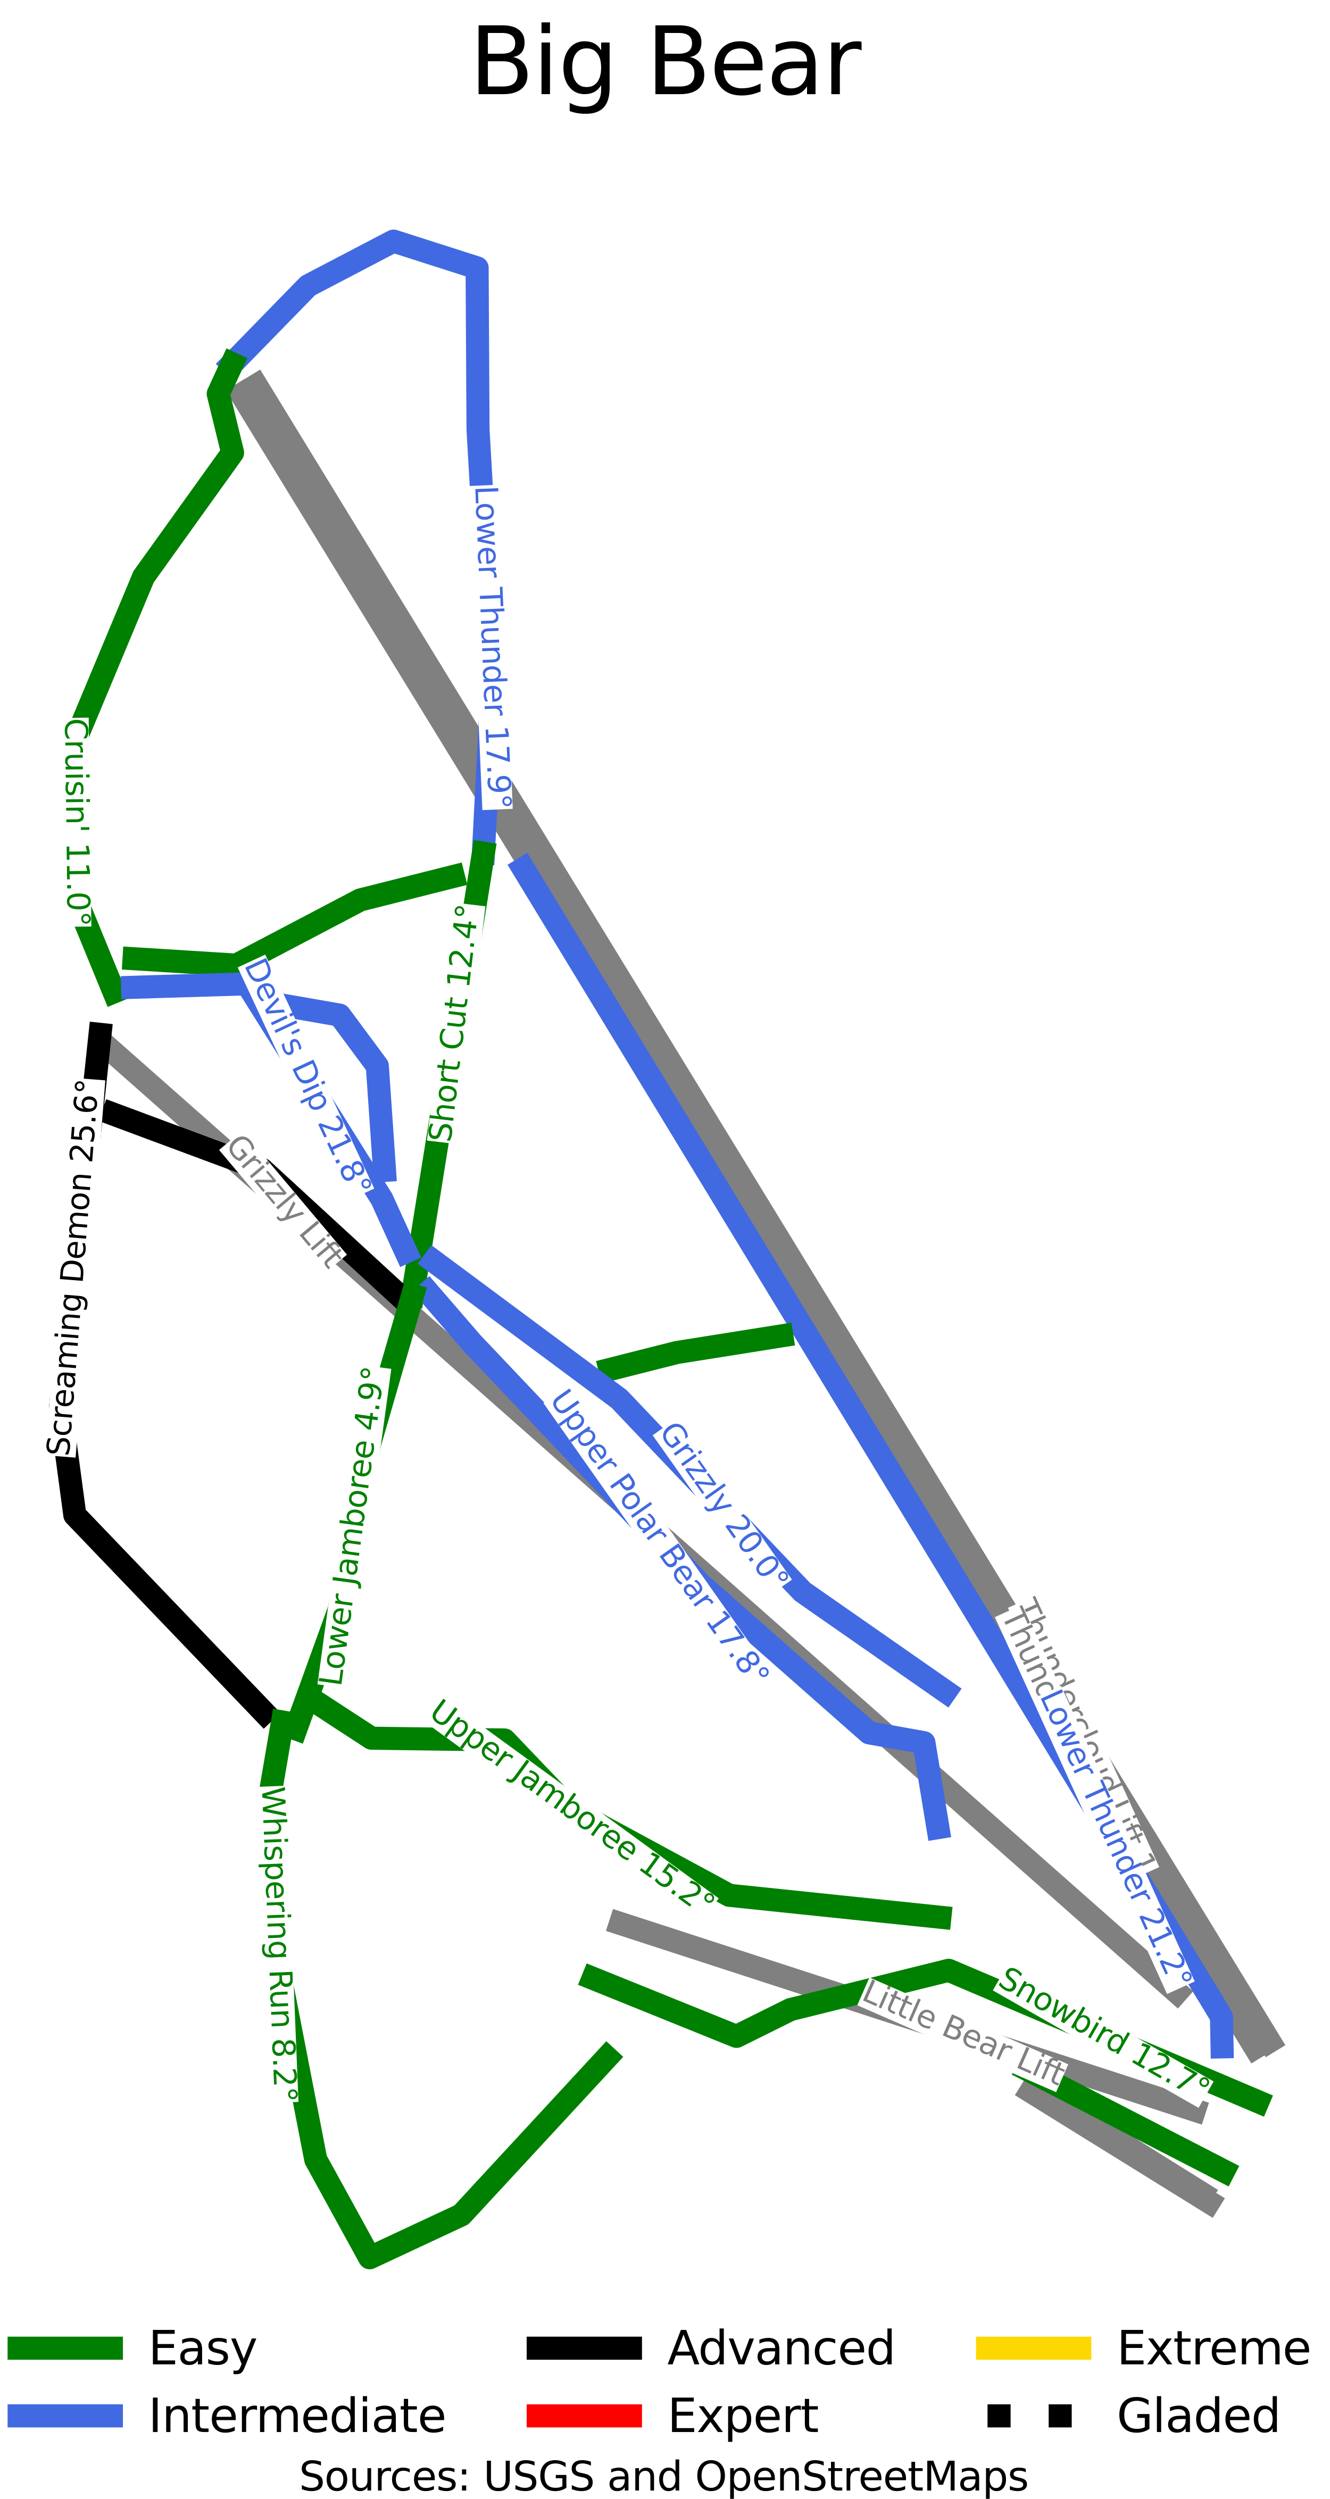 <?xml version="1.0" encoding="utf-8" standalone="no"?>
<!DOCTYPE svg PUBLIC "-//W3C//DTD SVG 1.1//EN"
  "http://www.w3.org/Graphics/SVG/1.1/DTD/svg11.dtd">
<svg height="162.554pt" version="1.1" viewBox="0 0 86.488 162.554" width="86.488pt" xmlns="http://www.w3.org/2000/svg" xmlns:xlink="http://www.w3.org/1999/xlink">
 <defs>
  <style type="text/css">*{stroke-linecap:butt;stroke-linejoin:round;}</style>
 </defs>
 <g id="figure_1">
  <g id="patch_1">
   <path d="M 0 162.554 
L 86.488 162.554 
L 86.488 0 
L 0 0 
z
" style="fill:#ffffff;"/>
  </g>
  <g id="axes_1">
   <g id="line2d_1">
    <path clip-path="url(#p89fc55e773)" d="M 31.434 55.499 
" style="fill:none;stroke:#008000;stroke-linecap:square;stroke-width:1.5;"/>
   </g>
   <g id="line2d_2">
    <path clip-path="url(#p89fc55e773)" d="M 31.434 55.499 
" style="fill:none;stroke:#4169e1;stroke-linecap:square;stroke-width:1.5;"/>
   </g>
   <g id="line2d_3">
    <path clip-path="url(#p89fc55e773)" d="M 31.434 55.499 
" style="fill:none;stroke:#000000;stroke-linecap:square;stroke-width:1.5;"/>
   </g>
   <g id="line2d_4">
    <path clip-path="url(#p89fc55e773)" d="M 31.434 55.499 
" style="fill:none;stroke:#ff0000;stroke-linecap:square;stroke-width:1.5;"/>
   </g>
   <g id="line2d_5">
    <path clip-path="url(#p89fc55e773)" d="M 31.434 55.499 
" style="fill:none;stroke:#ffd700;stroke-linecap:square;stroke-width:1.5;"/>
   </g>
   <g id="line2d_6">
    <path clip-path="url(#p89fc55e773)" d="M 31.434 55.499 
" style="fill:none;stroke:#000000;stroke-dasharray:1.5,2.475;stroke-dashoffset:0;stroke-width:1.5;"/>
   </g>
   <g id="line2d_7">
    <path clip-path="url(#p89fc55e773)" d="M 67.298 135.901 
L 72.735 139.298 
L 78.172 142.695 
" style="fill:none;stroke:#808080;stroke-linecap:square;stroke-width:1.5;"/>
   </g>
   <g id="line2d_8">
    <path clip-path="url(#p89fc55e773)" d="M 82.556 132.794 
L 79.498 127.795 
L 76.684 123.193 
L 73.574 118.109 
L 70.464 113.024 
L 68.181 109.292 
L 65.898 105.559 
L 64.176 102.743 
L 62.454 99.927 
L 60.732 97.111 
L 59.01 94.295 
L 55.928 89.257 
L 52.847 84.219 
L 50.318 80.084 
L 47.79 75.95 
L 45.644 72.443 
L 43.568 69.049 
L 41.493 65.656 
L 39.167 61.852 
L 36.364 57.27 
L 33.562 52.689 
L 31.07 48.613 
L 28.577 44.537 
L 26.588 41.286 
L 24.6 38.034 
L 22.403 34.442 
L 20.205 30.849 
L 18.438 27.959 
L 16.671 25.07 
" style="fill:none;stroke:#808080;stroke-linecap:square;stroke-width:1.5;"/>
   </g>
   <g id="line2d_9">
    <path clip-path="url(#p89fc55e773)" d="M 7.231 68.334 
L 11.94 72.497 
L 15.172 75.355 
L 18.405 78.212 
L 21.371 80.834 
L 24.336 83.456 
L 28.26 86.925 
L 32.184 90.394 
L 34.961 92.849 
L 37.739 95.304 
L 42.598 99.599 
L 47.456 103.894 
L 49.736 105.91 
L 53.922 109.611 
L 58.109 113.311 
L 62.044 116.79 
L 65.978 120.269 
L 69.803 123.65 
L 73.628 127.03 
L 76.533 129.599 
" style="fill:none;stroke:#808080;stroke-linecap:square;stroke-width:1.5;"/>
   </g>
   <g id="line2d_10">
    <path clip-path="url(#p89fc55e773)" d="M 67.028 136.052 
L 69.926 137.85 
L 72.824 139.647 
L 75.722 141.445 
L 78.62 143.243 
" style="fill:none;stroke:#808080;stroke-linecap:square;stroke-width:1.5;"/>
   </g>
   <g id="line2d_11">
    <path clip-path="url(#p89fc55e773)" d="M 77.674 137.265 
L 72.154 135.47 
L 66.633 133.675 
L 62.608 132.366 
L 58.582 131.057 
L 52.589 129.109 
L 46.596 127.16 
L 43.471 126.144 
L 40.346 125.128 
" style="fill:none;stroke:#808080;stroke-linecap:square;stroke-width:1.5;"/>
   </g>
   <g id="line2d_12">
    <path clip-path="url(#p89fc55e773)" d="M 81.62 133.2 
L 78.613 128.293 
L 75.834 123.758 
L 72.729 118.691 
L 69.623 113.624 
L 67.331 109.885 
L 65.039 106.146 
L 63.308 103.32 
L 61.576 100.495 
L 59.845 97.669 
L 58.113 94.843 
L 55.032 89.815 
L 51.95 84.787 
L 49.409 80.641 
L 46.867 76.494 
L 44.771 73.073 
L 42.668 69.642 
L 40.565 66.211 
L 38.244 62.424 
L 35.479 57.914 
L 32.715 53.403 
L 30.169 49.248 
L 27.622 45.093 
L 25.641 41.86 
L 23.66 38.627 
L 21.461 35.039 
L 19.262 31.452 
L 17.485 28.551 
L 15.707 25.65 
" style="fill:none;stroke:#808080;stroke-linecap:square;stroke-width:1.5;"/>
   </g>
   <g id="line2d_13">
    <path clip-path="url(#p89fc55e773)" d="M 31.434 55.499 
L 31.507 54.079 
L 31.581 52.659 
L 31.654 51.239 
L 31.727 49.82 
L 31.8 48.4 
L 31.873 46.98 
L 31.946 45.56 
L 32.019 44.14 
L 31.961 43.127 
L 31.903 42.115 
L 31.844 41.102 
L 31.786 40.089 
L 31.727 39.077 
L 31.669 38.064 
L 31.611 37.051 
L 31.552 36.039 
L 31.494 35.026 
L 31.435 34.014 
L 31.377 33.001 
L 31.318 31.988 
L 31.26 30.976 
L 31.202 29.963 
L 31.143 28.95 
L 31.085 27.938 
L 31.078 26.624 
L 31.07 25.31 
L 31.063 23.996 
L 31.056 22.682 
L 31.048 21.369 
L 31.041 20.055 
L 31.034 18.741 
L 31.027 17.427 
L 29.667 16.991 
L 28.308 16.556 
L 26.949 16.12 
L 25.59 15.684 
L 24.201 16.41 
L 22.813 17.137 
L 21.425 17.863 
L 20.037 18.589 
L 18.801 19.856 
L 17.565 21.124 
L 16.329 22.392 
L 15.093 23.659 
" style="fill:none;stroke:#4169e1;stroke-linecap:square;stroke-width:1.5;"/>
   </g>
   <g id="line2d_14">
    <path clip-path="url(#p89fc55e773)" d="M 79.469 133.151 
L 79.45 132.171 
L 79.431 131.191 
L 78.73 130.029 
L 78.031 128.88 
L 77.333 127.731 
L 76.635 126.583 
L 75.936 125.434 
L 75.238 124.285 
L 74.539 123.136 
L 73.841 121.987 
L 73.143 120.839 
L 72.444 119.69 
L 71.746 118.541 
L 71.048 117.392 
L 70.349 116.243 
L 69.651 115.095 
L 68.953 113.946 
L 68.254 112.797 
L 67.556 111.648 
L 66.858 110.499 
L 66.159 109.351 
L 65.461 108.202 
L 64.763 107.053 
L 64.064 105.904 
L 63.366 104.755 
L 62.668 103.607 
L 61.969 102.458 
L 61.271 101.309 
L 60.573 100.16 
L 59.874 99.011 
L 59.176 97.863 
L 58.478 96.714 
L 57.779 95.565 
L 57.081 94.416 
L 56.383 93.267 
L 55.684 92.119 
L 54.986 90.97 
L 54.287 89.821 
L 53.589 88.672 
L 52.891 87.523 
L 52.192 86.375 
L 51.494 85.226 
L 50.796 84.077 
L 50.097 82.928 
L 49.399 81.78 
L 48.701 80.631 
L 48.002 79.482 
L 47.304 78.333 
L 46.606 77.184 
L 45.907 76.036 
L 45.209 74.887 
L 44.511 73.738 
L 43.812 72.589 
L 43.114 71.44 
L 42.416 70.292 
L 41.717 69.143 
L 41.019 67.994 
L 40.321 66.845 
L 39.622 65.696 
L 38.924 64.548 
L 38.226 63.399 
L 37.527 62.25 
L 36.829 61.101 
L 36.13 59.952 
L 35.432 58.804 
L 34.734 57.655 
L 34.035 56.506 
" style="fill:none;stroke:#4169e1;stroke-linecap:square;stroke-width:1.5;"/>
   </g>
   <g id="line2d_15">
    <path clip-path="url(#p89fc55e773)" d="M 31.434 55.499 
L 31.274 56.506 
L 31.113 57.513 
L 30.952 58.52 
L 30.792 59.527 
L 30.631 60.533 
L 30.47 61.54 
L 30.31 62.547 
L 30.149 63.554 
L 29.988 64.561 
L 29.828 65.568 
L 29.667 66.574 
L 29.506 67.581 
L 29.346 68.588 
L 29.185 69.595 
L 29.024 70.602 
L 28.864 71.609 
L 28.609 73.191 
L 28.355 74.774 
L 28.101 76.356 
L 27.847 77.939 
L 27.593 79.521 
L 27.338 81.104 
L 27.084 82.686 
L 26.83 84.269 
" style="fill:none;stroke:#008000;stroke-linecap:square;stroke-width:1.5;"/>
   </g>
   <g id="line2d_16">
    <path clip-path="url(#p89fc55e773)" d="M 7.409 64.523 
L 6.795 63.028 
L 6.181 61.533 
L 5.567 60.037 
L 4.953 58.542 
L 4.931 57.279 
L 4.909 56.016 
L 4.888 54.753 
L 4.866 53.49 
L 4.844 52.227 
L 4.822 50.964 
L 4.8 49.701 
L 4.778 48.438 
L 5.348 47.073 
L 5.918 45.708 
L 6.488 44.344 
L 7.058 42.979 
L 7.628 41.614 
L 8.198 40.25 
L 8.768 38.885 
L 9.338 37.52 
L 10.061 36.511 
L 10.784 35.502 
L 11.508 34.493 
L 12.231 33.484 
L 12.955 32.475 
L 13.678 31.466 
L 14.402 30.457 
L 15.125 29.448 
L 14.892 28.49 
L 14.658 27.532 
L 14.424 26.574 
L 14.191 25.616 
L 14.642 24.637 
L 15.093 23.659 
" style="fill:none;stroke:#008000;stroke-linecap:square;stroke-width:1.5;"/>
   </g>
   <g id="line2d_17">
    <path clip-path="url(#p89fc55e773)" d="M 29.481 57.016 
L 27.967 57.397 
L 26.454 57.779 
L 24.94 58.161 
L 23.427 58.542 
L 22.418 59.072 
L 21.41 59.602 
L 20.402 60.132 
L 19.393 60.662 
L 18.385 61.192 
L 17.376 61.722 
L 16.368 62.252 
L 15.36 62.781 
L 13.699 62.678 
L 12.038 62.574 
L 10.378 62.47 
L 8.717 62.367 
" style="fill:none;stroke:#008000;stroke-linecap:square;stroke-width:1.5;"/>
   </g>
   <g id="line2d_18">
    <path clip-path="url(#p89fc55e773)" d="M 26.395 81.43 
L 25.612 79.714 
L 24.83 77.997 
L 24.282 77.122 
L 23.734 76.247 
L 23.186 75.372 
L 22.638 74.498 
L 22.09 73.623 
L 21.542 72.748 
L 20.994 71.873 
L 20.446 70.998 
L 19.897 70.124 
L 19.349 69.249 
L 18.801 68.374 
L 18.253 67.499 
L 17.705 66.625 
L 17.157 65.75 
L 16.609 64.875 
L 16.061 64 
L 14.201 64.057 
L 12.341 64.114 
L 10.48 64.17 
L 8.62 64.227 
" style="fill:none;stroke:#4169e1;stroke-linecap:square;stroke-width:1.5;"/>
   </g>
   <g id="line2d_19">
    <path clip-path="url(#p89fc55e773)" d="M 25.005 76.138 
L 24.888 74.439 
L 24.771 72.741 
L 24.654 71.042 
L 24.537 69.344 
L 23.923 68.516 
L 23.31 67.689 
L 22.696 66.861 
L 22.082 66.033 
L 20.416 65.743 
L 18.75 65.453 
" style="fill:none;stroke:#4169e1;stroke-linecap:square;stroke-width:1.5;"/>
   </g>
   <g id="line2d_20">
    <path clip-path="url(#p89fc55e773)" d="M 39.669 89.081 
L 40.753 88.807 
L 41.836 88.532 
L 42.92 88.258 
L 44.004 87.984 
L 45.713 87.712 
L 47.422 87.441 
L 49.13 87.169 
L 50.839 86.897 
" style="fill:none;stroke:#008000;stroke-linecap:square;stroke-width:1.5;"/>
   </g>
   <g id="line2d_21">
    <path clip-path="url(#p89fc55e773)" d="M 61.49 110.033 
L 60.328 109.223 
L 59.165 108.412 
L 58.002 107.601 
L 56.84 106.791 
L 55.677 105.98 
L 54.514 105.169 
L 53.351 104.359 
L 52.189 103.548 
L 51.443 102.764 
L 50.698 101.98 
L 49.953 101.196 
L 49.207 100.412 
L 48.462 99.628 
L 47.717 98.844 
L 46.971 98.06 
L 46.226 97.276 
L 45.48 96.492 
L 44.735 95.708 
L 43.99 94.924 
L 43.244 94.14 
L 42.499 93.356 
L 41.753 92.572 
L 41.008 91.788 
L 40.263 91.004 
L 38.756 89.885 
L 37.25 88.766 
L 35.743 87.646 
L 34.236 86.527 
L 32.73 85.408 
L 31.223 84.288 
L 29.717 83.169 
L 28.21 82.05 
" style="fill:none;stroke:#4169e1;stroke-linecap:square;stroke-width:1.5;"/>
   </g>
   <g id="line2d_22">
    <path clip-path="url(#p89fc55e773)" d="M 60.991 118.89 
L 60.764 117.508 
L 60.536 116.126 
L 60.309 114.744 
L 60.081 113.362 
L 58.298 113.043 
L 56.515 112.724 
L 55.148 111.519 
L 53.782 110.313 
L 52.416 109.108 
L 51.049 107.903 
L 49.683 106.698 
L 48.316 105.493 
L 46.95 104.288 
L 45.583 103.083 
L 44.651 102.1 
L 43.72 101.116 
L 42.788 100.133 
L 41.856 99.149 
L 40.925 98.165 
L 39.993 97.182 
L 39.061 96.198 
L 38.129 95.214 
L 37.198 94.231 
L 36.266 93.247 
L 35.334 92.264 
L 34.403 91.28 
L 33.471 90.296 
L 32.539 89.313 
L 31.608 88.329 
L 30.676 87.345 
L 29.969 86.526 
L 29.262 85.708 
L 28.555 84.889 
L 27.848 84.07 
" style="fill:none;stroke:#4169e1;stroke-linecap:square;stroke-width:1.5;"/>
   </g>
   <g id="line2d_23">
    <path clip-path="url(#p89fc55e773)" d="M 25.882 84.198 
L 24.779 83.184 
L 23.675 82.169 
L 22.572 81.154 
L 21.468 80.139 
L 20.365 79.124 
L 19.261 78.109 
L 18.157 77.094 
L 17.054 76.079 
L 15.841 75.628 
L 14.628 75.177 
L 13.416 74.726 
L 12.203 74.275 
L 10.99 73.824 
L 9.777 73.373 
L 8.565 72.921 
L 7.352 72.47 
" style="fill:none;stroke:#000000;stroke-linecap:square;stroke-width:1.5;"/>
   </g>
   <g id="line2d_24">
    <path clip-path="url(#p89fc55e773)" d="M 17.173 111.4 
L 16.404 110.597 
L 15.635 109.794 
L 14.866 108.991 
L 14.096 108.188 
L 13.327 107.385 
L 12.558 106.583 
L 11.789 105.78 
L 11.02 104.977 
L 10.25 104.174 
L 9.481 103.371 
L 8.712 102.568 
L 7.943 101.765 
L 7.173 100.963 
L 6.404 100.16 
L 5.635 99.357 
L 4.866 98.554 
L 4.632 96.812 
L 4.399 95.069 
L 4.165 93.327 
L 3.931 91.585 
L 4.092 90.066 
L 4.253 88.547 
L 4.414 87.029 
L 4.575 85.51 
L 4.736 83.991 
L 4.896 82.473 
L 5.057 80.954 
L 5.218 79.435 
L 5.379 77.917 
L 5.54 76.398 
L 5.701 74.879 
L 5.861 73.361 
L 6.022 71.842 
L 6.183 70.323 
L 6.344 68.805 
L 6.505 67.286 
" style="fill:none;stroke:#000000;stroke-linecap:square;stroke-width:1.5;"/>
   </g>
   <g id="line2d_25">
    <path clip-path="url(#p89fc55e773)" d="M 19.243 112.468 
L 19.594 111.498 
L 19.946 110.528 
L 20.297 109.559 
L 20.648 108.589 
L 20.999 107.619 
L 21.35 106.649 
L 21.701 105.679 
L 22.053 104.709 
L 22.301 103.359 
L 22.549 102.009 
L 22.798 100.659 
L 23.046 99.309 
L 23.294 97.958 
L 23.543 96.608 
L 23.791 95.258 
L 24.04 93.908 
L 24.388 92.703 
L 24.737 91.498 
L 25.086 90.293 
L 25.435 89.088 
L 25.784 87.883 
L 26.132 86.679 
L 26.481 85.474 
L 26.83 84.269 
" style="fill:none;stroke:#008000;stroke-linecap:square;stroke-width:1.5;"/>
   </g>
   <g id="line2d_26">
    <path clip-path="url(#p89fc55e773)" d="M 61.119 124.716 
L 59.407 124.538 
L 57.695 124.36 
L 55.984 124.182 
L 54.272 124.004 
L 52.56 123.826 
L 50.848 123.648 
L 49.136 123.47 
L 47.424 123.292 
L 46.138 122.595 
L 44.852 121.899 
L 43.566 121.202 
L 42.279 120.505 
L 40.993 119.808 
L 39.707 119.111 
L 38.421 118.414 
L 37.135 117.717 
L 36.053 116.585 
L 34.972 115.453 
L 33.891 114.32 
L 32.81 113.188 
L 31.728 113.173 
L 30.647 113.159 
L 29.565 113.144 
L 28.484 113.13 
L 27.402 113.116 
L 26.321 113.101 
L 25.239 113.087 
L 24.157 113.072 
L 23.221 112.462 
L 22.285 111.852 
L 21.35 111.241 
L 20.414 110.631 
" style="fill:none;stroke:#008000;stroke-linecap:square;stroke-width:1.5;"/>
   </g>
   <g id="line2d_27">
    <path clip-path="url(#p89fc55e773)" d="M 39.468 133.842 
L 38.285 135.122 
L 37.102 136.402 
L 35.919 137.682 
L 34.736 138.962 
L 33.553 140.242 
L 32.369 141.522 
L 31.186 142.803 
L 30.003 144.083 
L 28.512 144.78 
L 27.021 145.476 
L 25.53 146.173 
L 24.04 146.87 
L 23.163 145.273 
L 22.286 143.676 
L 21.41 142.079 
L 20.533 140.482 
L 20.226 138.9 
L 19.919 137.317 
L 19.612 135.734 
L 19.305 134.152 
L 18.998 132.569 
L 18.691 130.987 
L 18.384 129.404 
L 18.077 127.822 
L 18.004 126.486 
L 17.931 125.151 
L 17.858 123.815 
L 17.785 122.479 
L 17.712 121.144 
L 17.639 119.808 
L 17.566 118.473 
L 17.494 117.137 
L 17.712 115.857 
L 17.931 114.577 
L 18.15 113.297 
L 18.368 112.017 
" style="fill:none;stroke:#008000;stroke-linecap:square;stroke-width:1.5;"/>
   </g>
   <g id="line2d_28">
    <path clip-path="url(#p89fc55e773)" d="M 81.797 136.712 
L 80.54 136.178 
L 79.283 135.644 
L 78.026 135.11 
L 76.77 134.576 
L 75.513 134.042 
L 74.256 133.509 
L 72.999 132.975 
L 71.742 132.441 
L 70.486 131.907 
L 69.229 131.373 
L 67.972 130.839 
L 66.715 130.306 
L 65.459 129.772 
L 64.202 129.238 
L 62.945 128.704 
L 61.688 128.17 
L 60.402 128.49 
L 59.116 128.809 
L 57.83 129.129 
L 56.544 129.448 
L 55.258 129.768 
L 53.972 130.087 
L 52.686 130.407 
L 51.4 130.726 
L 49.646 131.597 
L 47.892 132.468 
L 46.726 131.997 
L 45.56 131.525 
L 44.394 131.054 
L 43.228 130.583 
L 42.062 130.111 
L 40.896 129.64 
L 39.73 129.169 
L 38.564 128.698 
" style="fill:none;stroke:#008000;stroke-linecap:square;stroke-width:1.5;"/>
   </g>
   <g id="line2d_29">
    <path clip-path="url(#p89fc55e773)" d="M 79.575 141.221 
L 77.979 140.398 
L 76.382 139.574 
L 74.785 138.75 
L 73.189 137.926 
L 71.592 137.102 
L 69.995 136.279 
L 68.399 135.455 
L 66.802 134.631 
" style="fill:none;stroke:#008000;stroke-linecap:square;stroke-width:1.5;"/>
   </g>
   <g id="text_1">
    <g id="patch_2">
     <path d="M 65.544 104.593 
L 73.587 122.274 
L 75.385 121.456 
L 67.342 103.775 
z
" style="fill:#ffffff;"/>
    </g>
    <!-- Thundercloud Lift 1 -->
    <g style="fill:#808080;" transform="translate(65.949 104.431)rotate(-294.461)scale(0.02 -0.02)">
     <defs>
      <path d="M -19 4666 
L 3928 4666 
L 3928 4134 
L 2272 4134 
L 2272 0 
L 1638 0 
L 1638 4134 
L -19 4134 
L -19 4666 
z
" id="DejaVuSans-54" transform="scale(0.016)"/>
      <path d="M 3513 2113 
L 3513 0 
L 2938 0 
L 2938 2094 
Q 2938 2591 2744 2837 
Q 2550 3084 2163 3084 
Q 1697 3084 1428 2787 
Q 1159 2491 1159 1978 
L 1159 0 
L 581 0 
L 581 4863 
L 1159 4863 
L 1159 2956 
Q 1366 3272 1645 3428 
Q 1925 3584 2291 3584 
Q 2894 3584 3203 3211 
Q 3513 2838 3513 2113 
z
" id="DejaVuSans-68" transform="scale(0.016)"/>
      <path d="M 544 1381 
L 544 3500 
L 1119 3500 
L 1119 1403 
Q 1119 906 1312 657 
Q 1506 409 1894 409 
Q 2359 409 2629 706 
Q 2900 1003 2900 1516 
L 2900 3500 
L 3475 3500 
L 3475 0 
L 2900 0 
L 2900 538 
Q 2691 219 2414 64 
Q 2138 -91 1772 -91 
Q 1169 -91 856 284 
Q 544 659 544 1381 
z
M 1991 3584 
L 1991 3584 
z
" id="DejaVuSans-75" transform="scale(0.016)"/>
      <path d="M 3513 2113 
L 3513 0 
L 2938 0 
L 2938 2094 
Q 2938 2591 2744 2837 
Q 2550 3084 2163 3084 
Q 1697 3084 1428 2787 
Q 1159 2491 1159 1978 
L 1159 0 
L 581 0 
L 581 3500 
L 1159 3500 
L 1159 2956 
Q 1366 3272 1645 3428 
Q 1925 3584 2291 3584 
Q 2894 3584 3203 3211 
Q 3513 2838 3513 2113 
z
" id="DejaVuSans-6e" transform="scale(0.016)"/>
      <path d="M 2906 2969 
L 2906 4863 
L 3481 4863 
L 3481 0 
L 2906 0 
L 2906 525 
Q 2725 213 2448 61 
Q 2172 -91 1784 -91 
Q 1150 -91 751 415 
Q 353 922 353 1747 
Q 353 2572 751 3078 
Q 1150 3584 1784 3584 
Q 2172 3584 2448 3432 
Q 2725 3281 2906 2969 
z
M 947 1747 
Q 947 1113 1208 752 
Q 1469 391 1925 391 
Q 2381 391 2643 752 
Q 2906 1113 2906 1747 
Q 2906 2381 2643 2742 
Q 2381 3103 1925 3103 
Q 1469 3103 1208 2742 
Q 947 2381 947 1747 
z
" id="DejaVuSans-64" transform="scale(0.016)"/>
      <path d="M 3597 1894 
L 3597 1613 
L 953 1613 
Q 991 1019 1311 708 
Q 1631 397 2203 397 
Q 2534 397 2845 478 
Q 3156 559 3463 722 
L 3463 178 
Q 3153 47 2828 -22 
Q 2503 -91 2169 -91 
Q 1331 -91 842 396 
Q 353 884 353 1716 
Q 353 2575 817 3079 
Q 1281 3584 2069 3584 
Q 2775 3584 3186 3129 
Q 3597 2675 3597 1894 
z
M 3022 2063 
Q 3016 2534 2758 2815 
Q 2500 3097 2075 3097 
Q 1594 3097 1305 2825 
Q 1016 2553 972 2059 
L 3022 2063 
z
" id="DejaVuSans-65" transform="scale(0.016)"/>
      <path d="M 2631 2963 
Q 2534 3019 2420 3045 
Q 2306 3072 2169 3072 
Q 1681 3072 1420 2755 
Q 1159 2438 1159 1844 
L 1159 0 
L 581 0 
L 581 3500 
L 1159 3500 
L 1159 2956 
Q 1341 3275 1631 3429 
Q 1922 3584 2338 3584 
Q 2397 3584 2469 3576 
Q 2541 3569 2628 3553 
L 2631 2963 
z
" id="DejaVuSans-72" transform="scale(0.016)"/>
      <path d="M 3122 3366 
L 3122 2828 
Q 2878 2963 2633 3030 
Q 2388 3097 2138 3097 
Q 1578 3097 1268 2742 
Q 959 2388 959 1747 
Q 959 1106 1268 751 
Q 1578 397 2138 397 
Q 2388 397 2633 464 
Q 2878 531 3122 666 
L 3122 134 
Q 2881 22 2623 -34 
Q 2366 -91 2075 -91 
Q 1284 -91 818 406 
Q 353 903 353 1747 
Q 353 2603 823 3093 
Q 1294 3584 2113 3584 
Q 2378 3584 2631 3529 
Q 2884 3475 3122 3366 
z
" id="DejaVuSans-63" transform="scale(0.016)"/>
      <path d="M 603 4863 
L 1178 4863 
L 1178 0 
L 603 0 
L 603 4863 
z
" id="DejaVuSans-6c" transform="scale(0.016)"/>
      <path d="M 1959 3097 
Q 1497 3097 1228 2736 
Q 959 2375 959 1747 
Q 959 1119 1226 758 
Q 1494 397 1959 397 
Q 2419 397 2687 759 
Q 2956 1122 2956 1747 
Q 2956 2369 2687 2733 
Q 2419 3097 1959 3097 
z
M 1959 3584 
Q 2709 3584 3137 3096 
Q 3566 2609 3566 1747 
Q 3566 888 3137 398 
Q 2709 -91 1959 -91 
Q 1206 -91 779 398 
Q 353 888 353 1747 
Q 353 2609 779 3096 
Q 1206 3584 1959 3584 
z
" id="DejaVuSans-6f" transform="scale(0.016)"/>
      <path id="DejaVuSans-20" transform="scale(0.016)"/>
      <path d="M 628 4666 
L 1259 4666 
L 1259 531 
L 3531 531 
L 3531 0 
L 628 0 
L 628 4666 
z
" id="DejaVuSans-4c" transform="scale(0.016)"/>
      <path d="M 603 3500 
L 1178 3500 
L 1178 0 
L 603 0 
L 603 3500 
z
M 603 4863 
L 1178 4863 
L 1178 4134 
L 603 4134 
L 603 4863 
z
" id="DejaVuSans-69" transform="scale(0.016)"/>
      <path d="M 2375 4863 
L 2375 4384 
L 1825 4384 
Q 1516 4384 1395 4259 
Q 1275 4134 1275 3809 
L 1275 3500 
L 2222 3500 
L 2222 3053 
L 1275 3053 
L 1275 0 
L 697 0 
L 697 3053 
L 147 3053 
L 147 3500 
L 697 3500 
L 697 3744 
Q 697 4328 969 4595 
Q 1241 4863 1831 4863 
L 2375 4863 
z
" id="DejaVuSans-66" transform="scale(0.016)"/>
      <path d="M 1172 4494 
L 1172 3500 
L 2356 3500 
L 2356 3053 
L 1172 3053 
L 1172 1153 
Q 1172 725 1289 603 
Q 1406 481 1766 481 
L 2356 481 
L 2356 0 
L 1766 0 
Q 1100 0 847 248 
Q 594 497 594 1153 
L 594 3053 
L 172 3053 
L 172 3500 
L 594 3500 
L 594 4494 
L 1172 4494 
z
" id="DejaVuSans-74" transform="scale(0.016)"/>
      <path d="M 794 531 
L 1825 531 
L 1825 4091 
L 703 3866 
L 703 4441 
L 1819 4666 
L 2450 4666 
L 2450 531 
L 3481 531 
L 3481 0 
L 794 0 
L 794 531 
z
" id="DejaVuSans-31" transform="scale(0.016)"/>
     </defs>
     <use xlink:href="#DejaVuSans-54"/>
     <use x="61.084" xlink:href="#DejaVuSans-68"/>
     <use x="124.463" xlink:href="#DejaVuSans-75"/>
     <use x="187.842" xlink:href="#DejaVuSans-6e"/>
     <use x="251.221" xlink:href="#DejaVuSans-64"/>
     <use x="314.697" xlink:href="#DejaVuSans-65"/>
     <use x="376.221" xlink:href="#DejaVuSans-72"/>
     <use x="415.084" xlink:href="#DejaVuSans-63"/>
     <use x="470.064" xlink:href="#DejaVuSans-6c"/>
     <use x="497.848" xlink:href="#DejaVuSans-6f"/>
     <use x="559.029" xlink:href="#DejaVuSans-75"/>
     <use x="622.408" xlink:href="#DejaVuSans-64"/>
     <use x="685.885" xlink:href="#DejaVuSans-20"/>
     <use x="717.672" xlink:href="#DejaVuSans-4c"/>
     <use x="773.385" xlink:href="#DejaVuSans-69"/>
     <use x="801.168" xlink:href="#DejaVuSans-66"/>
     <use x="834.623" xlink:href="#DejaVuSans-74"/>
     <use x="873.832" xlink:href="#DejaVuSans-20"/>
     <use x="905.619" xlink:href="#DejaVuSans-31"/>
    </g>
   </g>
   <g id="text_2">
    <g id="patch_3">
     <path d="M 14.248 74.806 
L 21.049 82.89 
L 22.561 81.618 
L 15.76 73.534 
z
" style="fill:#ffffff;"/>
    </g>
    <!-- Grizzly Lift -->
    <g style="fill:#808080;" transform="translate(14.595 74.54)rotate(-310.072)scale(0.02 -0.02)">
     <defs>
      <path d="M 3809 666 
L 3809 1919 
L 2778 1919 
L 2778 2438 
L 4434 2438 
L 4434 434 
Q 4069 175 3628 42 
Q 3188 -91 2688 -91 
Q 1594 -91 976 548 
Q 359 1188 359 2328 
Q 359 3472 976 4111 
Q 1594 4750 2688 4750 
Q 3144 4750 3555 4637 
Q 3966 4525 4313 4306 
L 4313 3634 
Q 3963 3931 3569 4081 
Q 3175 4231 2741 4231 
Q 1884 4231 1454 3753 
Q 1025 3275 1025 2328 
Q 1025 1384 1454 906 
Q 1884 428 2741 428 
Q 3075 428 3337 486 
Q 3600 544 3809 666 
z
" id="DejaVuSans-47" transform="scale(0.016)"/>
      <path d="M 353 3500 
L 3084 3500 
L 3084 2975 
L 922 459 
L 3084 459 
L 3084 0 
L 275 0 
L 275 525 
L 2438 3041 
L 353 3041 
L 353 3500 
z
" id="DejaVuSans-7a" transform="scale(0.016)"/>
      <path d="M 2059 -325 
Q 1816 -950 1584 -1140 
Q 1353 -1331 966 -1331 
L 506 -1331 
L 506 -850 
L 844 -850 
Q 1081 -850 1212 -737 
Q 1344 -625 1503 -206 
L 1606 56 
L 191 3500 
L 800 3500 
L 1894 763 
L 2988 3500 
L 3597 3500 
L 2059 -325 
z
" id="DejaVuSans-79" transform="scale(0.016)"/>
     </defs>
     <use xlink:href="#DejaVuSans-47"/>
     <use x="77.49" xlink:href="#DejaVuSans-72"/>
     <use x="118.604" xlink:href="#DejaVuSans-69"/>
     <use x="146.387" xlink:href="#DejaVuSans-7a"/>
     <use x="198.877" xlink:href="#DejaVuSans-7a"/>
     <use x="251.367" xlink:href="#DejaVuSans-6c"/>
     <use x="279.15" xlink:href="#DejaVuSans-79"/>
     <use x="338.33" xlink:href="#DejaVuSans-20"/>
     <use x="370.117" xlink:href="#DejaVuSans-4c"/>
     <use x="425.83" xlink:href="#DejaVuSans-69"/>
     <use x="453.613" xlink:href="#DejaVuSans-66"/>
     <use x="487.068" xlink:href="#DejaVuSans-74"/>
    </g>
   </g>
   <g id="text_3">
    <g id="patch_4">
     <path d="M 55.748 130.445 
L 68.676 136.097 
L 69.467 134.287 
L 56.539 128.635 
z
" style="fill:#ffffff;"/>
    </g>
    <!-- Little Bear Lift -->
    <g style="fill:#808080;" transform="translate(55.941 130.054)rotate(-336.386)scale(0.02 -0.02)">
     <defs>
      <path d="M 1259 2228 
L 1259 519 
L 2272 519 
Q 2781 519 3026 730 
Q 3272 941 3272 1375 
Q 3272 1813 3026 2020 
Q 2781 2228 2272 2228 
L 1259 2228 
z
M 1259 4147 
L 1259 2741 
L 2194 2741 
Q 2656 2741 2882 2914 
Q 3109 3088 3109 3444 
Q 3109 3797 2882 3972 
Q 2656 4147 2194 4147 
L 1259 4147 
z
M 628 4666 
L 2241 4666 
Q 2963 4666 3353 4366 
Q 3744 4066 3744 3513 
Q 3744 3084 3544 2831 
Q 3344 2578 2956 2516 
Q 3422 2416 3680 2098 
Q 3938 1781 3938 1306 
Q 3938 681 3513 340 
Q 3088 0 2303 0 
L 628 0 
L 628 4666 
z
" id="DejaVuSans-42" transform="scale(0.016)"/>
      <path d="M 2194 1759 
Q 1497 1759 1228 1600 
Q 959 1441 959 1056 
Q 959 750 1161 570 
Q 1363 391 1709 391 
Q 2188 391 2477 730 
Q 2766 1069 2766 1631 
L 2766 1759 
L 2194 1759 
z
M 3341 1997 
L 3341 0 
L 2766 0 
L 2766 531 
Q 2569 213 2275 61 
Q 1981 -91 1556 -91 
Q 1019 -91 701 211 
Q 384 513 384 1019 
Q 384 1609 779 1909 
Q 1175 2209 1959 2209 
L 2766 2209 
L 2766 2266 
Q 2766 2663 2505 2880 
Q 2244 3097 1772 3097 
Q 1472 3097 1187 3025 
Q 903 2953 641 2809 
L 641 3341 
Q 956 3463 1253 3523 
Q 1550 3584 1831 3584 
Q 2591 3584 2966 3190 
Q 3341 2797 3341 1997 
z
" id="DejaVuSans-61" transform="scale(0.016)"/>
     </defs>
     <use xlink:href="#DejaVuSans-4c"/>
     <use x="55.713" xlink:href="#DejaVuSans-69"/>
     <use x="83.496" xlink:href="#DejaVuSans-74"/>
     <use x="122.705" xlink:href="#DejaVuSans-74"/>
     <use x="161.914" xlink:href="#DejaVuSans-6c"/>
     <use x="189.697" xlink:href="#DejaVuSans-65"/>
     <use x="251.221" xlink:href="#DejaVuSans-20"/>
     <use x="283.008" xlink:href="#DejaVuSans-42"/>
     <use x="351.611" xlink:href="#DejaVuSans-65"/>
     <use x="413.135" xlink:href="#DejaVuSans-61"/>
     <use x="474.414" xlink:href="#DejaVuSans-72"/>
     <use x="515.527" xlink:href="#DejaVuSans-20"/>
     <use x="547.314" xlink:href="#DejaVuSans-4c"/>
     <use x="603.027" xlink:href="#DejaVuSans-69"/>
     <use x="630.811" xlink:href="#DejaVuSans-66"/>
     <use x="664.266" xlink:href="#DejaVuSans-74"/>
    </g>
   </g>
   <g id="text_4">
    <g id="patch_5">
     <path d="M 64.696 105.196 
L 72.753 122.871 
L 74.55 122.052 
L 66.494 104.377 
z
" style="fill:#ffffff;"/>
    </g>
    <!-- Thundercloud Lift 2 -->
    <g style="fill:#808080;" transform="translate(65.101 105.034)rotate(-294.505)scale(0.02 -0.02)">
     <defs>
      <path d="M 1228 531 
L 3431 531 
L 3431 0 
L 469 0 
L 469 531 
Q 828 903 1448 1529 
Q 2069 2156 2228 2338 
Q 2531 2678 2651 2914 
Q 2772 3150 2772 3378 
Q 2772 3750 2511 3984 
Q 2250 4219 1831 4219 
Q 1534 4219 1204 4116 
Q 875 4013 500 3803 
L 500 4441 
Q 881 4594 1212 4672 
Q 1544 4750 1819 4750 
Q 2544 4750 2975 4387 
Q 3406 4025 3406 3419 
Q 3406 3131 3298 2873 
Q 3191 2616 2906 2266 
Q 2828 2175 2409 1742 
Q 1991 1309 1228 531 
z
" id="DejaVuSans-32" transform="scale(0.016)"/>
     </defs>
     <use xlink:href="#DejaVuSans-54"/>
     <use x="61.084" xlink:href="#DejaVuSans-68"/>
     <use x="124.463" xlink:href="#DejaVuSans-75"/>
     <use x="187.842" xlink:href="#DejaVuSans-6e"/>
     <use x="251.221" xlink:href="#DejaVuSans-64"/>
     <use x="314.697" xlink:href="#DejaVuSans-65"/>
     <use x="376.221" xlink:href="#DejaVuSans-72"/>
     <use x="415.084" xlink:href="#DejaVuSans-63"/>
     <use x="470.064" xlink:href="#DejaVuSans-6c"/>
     <use x="497.848" xlink:href="#DejaVuSans-6f"/>
     <use x="559.029" xlink:href="#DejaVuSans-75"/>
     <use x="622.408" xlink:href="#DejaVuSans-64"/>
     <use x="685.885" xlink:href="#DejaVuSans-20"/>
     <use x="717.672" xlink:href="#DejaVuSans-4c"/>
     <use x="773.385" xlink:href="#DejaVuSans-69"/>
     <use x="801.168" xlink:href="#DejaVuSans-66"/>
     <use x="834.623" xlink:href="#DejaVuSans-74"/>
     <use x="873.832" xlink:href="#DejaVuSans-20"/>
     <use x="905.619" xlink:href="#DejaVuSans-32"/>
    </g>
   </g>
   <g id="text_5">
    <g id="patch_6">
     <path d="M 30.463 31.616 
L 31.368 52.699 
L 33.342 52.614 
L 32.437 31.531 
z
" style="fill:#ffffff;"/>
    </g>
    <!-- Lower Thunder 17.9° -->
    <g style="fill:#4169e1;" transform="translate(30.9 31.617)rotate(-272.456)scale(0.02 -0.02)">
     <defs>
      <path d="M 269 3500 
L 844 3500 
L 1563 769 
L 2278 3500 
L 2956 3500 
L 3675 769 
L 4391 3500 
L 4966 3500 
L 4050 0 
L 3372 0 
L 2619 2869 
L 1863 0 
L 1184 0 
L 269 3500 
z
" id="DejaVuSans-77" transform="scale(0.016)"/>
      <path d="M 525 4666 
L 3525 4666 
L 3525 4397 
L 1831 0 
L 1172 0 
L 2766 4134 
L 525 4134 
L 525 4666 
z
" id="DejaVuSans-37" transform="scale(0.016)"/>
      <path d="M 684 794 
L 1344 794 
L 1344 0 
L 684 0 
L 684 794 
z
" id="DejaVuSans-2e" transform="scale(0.016)"/>
      <path d="M 703 97 
L 703 672 
Q 941 559 1184 500 
Q 1428 441 1663 441 
Q 2288 441 2617 861 
Q 2947 1281 2994 2138 
Q 2813 1869 2534 1725 
Q 2256 1581 1919 1581 
Q 1219 1581 811 2004 
Q 403 2428 403 3163 
Q 403 3881 828 4315 
Q 1253 4750 1959 4750 
Q 2769 4750 3195 4129 
Q 3622 3509 3622 2328 
Q 3622 1225 3098 567 
Q 2575 -91 1691 -91 
Q 1453 -91 1209 -44 
Q 966 3 703 97 
z
M 1959 2075 
Q 2384 2075 2632 2365 
Q 2881 2656 2881 3163 
Q 2881 3666 2632 3958 
Q 2384 4250 1959 4250 
Q 1534 4250 1286 3958 
Q 1038 3666 1038 3163 
Q 1038 2656 1286 2365 
Q 1534 2075 1959 2075 
z
" id="DejaVuSans-39" transform="scale(0.016)"/>
      <path d="M 1600 4347 
Q 1350 4347 1178 4173 
Q 1006 4000 1006 3750 
Q 1006 3503 1178 3333 
Q 1350 3163 1600 3163 
Q 1850 3163 2022 3333 
Q 2194 3503 2194 3750 
Q 2194 3997 2020 4172 
Q 1847 4347 1600 4347 
z
M 1600 4750 
Q 1800 4750 1984 4673 
Q 2169 4597 2303 4453 
Q 2447 4313 2519 4134 
Q 2591 3956 2591 3750 
Q 2591 3338 2302 3052 
Q 2013 2766 1594 2766 
Q 1172 2766 890 3047 
Q 609 3328 609 3750 
Q 609 4169 896 4459 
Q 1184 4750 1600 4750 
z
" id="DejaVuSans-b0" transform="scale(0.016)"/>
     </defs>
     <use xlink:href="#DejaVuSans-4c"/>
     <use x="53.963" xlink:href="#DejaVuSans-6f"/>
     <use x="115.145" xlink:href="#DejaVuSans-77"/>
     <use x="196.932" xlink:href="#DejaVuSans-65"/>
     <use x="258.455" xlink:href="#DejaVuSans-72"/>
     <use x="299.568" xlink:href="#DejaVuSans-20"/>
     <use x="331.355" xlink:href="#DejaVuSans-54"/>
     <use x="392.439" xlink:href="#DejaVuSans-68"/>
     <use x="455.818" xlink:href="#DejaVuSans-75"/>
     <use x="519.197" xlink:href="#DejaVuSans-6e"/>
     <use x="582.576" xlink:href="#DejaVuSans-64"/>
     <use x="646.053" xlink:href="#DejaVuSans-65"/>
     <use x="707.576" xlink:href="#DejaVuSans-72"/>
     <use x="748.689" xlink:href="#DejaVuSans-20"/>
     <use x="780.477" xlink:href="#DejaVuSans-31"/>
     <use x="844.1" xlink:href="#DejaVuSans-37"/>
     <use x="907.723" xlink:href="#DejaVuSans-2e"/>
     <use x="939.51" xlink:href="#DejaVuSans-39"/>
     <use x="1003.133" xlink:href="#DejaVuSans-b0"/>
    </g>
   </g>
   <g id="text_6">
    <g id="patch_7">
     <path d="M 67.198 110.482 
L 75.891 129.711 
L 77.691 128.897 
L 68.998 109.669 
z
" style="fill:#ffffff;"/>
    </g>
    <!-- Lower Thunder 21.2° -->
    <g style="fill:#4169e1;" transform="translate(67.603 110.321)rotate(-294.327)scale(0.02 -0.02)">
     <use xlink:href="#DejaVuSans-4c"/>
     <use x="53.963" xlink:href="#DejaVuSans-6f"/>
     <use x="115.145" xlink:href="#DejaVuSans-77"/>
     <use x="196.932" xlink:href="#DejaVuSans-65"/>
     <use x="258.455" xlink:href="#DejaVuSans-72"/>
     <use x="299.568" xlink:href="#DejaVuSans-20"/>
     <use x="331.355" xlink:href="#DejaVuSans-54"/>
     <use x="392.439" xlink:href="#DejaVuSans-68"/>
     <use x="455.818" xlink:href="#DejaVuSans-75"/>
     <use x="519.197" xlink:href="#DejaVuSans-6e"/>
     <use x="582.576" xlink:href="#DejaVuSans-64"/>
     <use x="646.053" xlink:href="#DejaVuSans-65"/>
     <use x="707.576" xlink:href="#DejaVuSans-72"/>
     <use x="748.689" xlink:href="#DejaVuSans-20"/>
     <use x="780.477" xlink:href="#DejaVuSans-32"/>
     <use x="844.1" xlink:href="#DejaVuSans-31"/>
     <use x="907.723" xlink:href="#DejaVuSans-2e"/>
     <use x="939.51" xlink:href="#DejaVuSans-32"/>
     <use x="1003.133" xlink:href="#DejaVuSans-b0"/>
    </g>
   </g>
   <g id="text_7">
    <g id="patch_8">
     <path d="M 29.73 74.426 
L 31.566 58.955 
L 29.604 58.722 
L 27.768 74.193 
z
" style="fill:#ffffff;"/>
    </g>
    <!-- Short Cut 12.4° -->
    <g style="fill:#008000;" transform="translate(29.299 74.355)rotate(-83.232)scale(0.02 -0.02)">
     <defs>
      <path d="M 3425 4513 
L 3425 3897 
Q 3066 4069 2747 4153 
Q 2428 4238 2131 4238 
Q 1616 4238 1336 4038 
Q 1056 3838 1056 3469 
Q 1056 3159 1242 3001 
Q 1428 2844 1947 2747 
L 2328 2669 
Q 3034 2534 3370 2195 
Q 3706 1856 3706 1288 
Q 3706 609 3251 259 
Q 2797 -91 1919 -91 
Q 1588 -91 1214 -16 
Q 841 59 441 206 
L 441 856 
Q 825 641 1194 531 
Q 1563 422 1919 422 
Q 2459 422 2753 634 
Q 3047 847 3047 1241 
Q 3047 1584 2836 1778 
Q 2625 1972 2144 2069 
L 1759 2144 
Q 1053 2284 737 2584 
Q 422 2884 422 3419 
Q 422 4038 858 4394 
Q 1294 4750 2059 4750 
Q 2388 4750 2728 4690 
Q 3069 4631 3425 4513 
z
" id="DejaVuSans-53" transform="scale(0.016)"/>
      <path d="M 4122 4306 
L 4122 3641 
Q 3803 3938 3442 4084 
Q 3081 4231 2675 4231 
Q 1875 4231 1450 3742 
Q 1025 3253 1025 2328 
Q 1025 1406 1450 917 
Q 1875 428 2675 428 
Q 3081 428 3442 575 
Q 3803 722 4122 1019 
L 4122 359 
Q 3791 134 3420 21 
Q 3050 -91 2638 -91 
Q 1578 -91 968 557 
Q 359 1206 359 2328 
Q 359 3453 968 4101 
Q 1578 4750 2638 4750 
Q 3056 4750 3426 4639 
Q 3797 4528 4122 4306 
z
" id="DejaVuSans-43" transform="scale(0.016)"/>
      <path d="M 2419 4116 
L 825 1625 
L 2419 1625 
L 2419 4116 
z
M 2253 4666 
L 3047 4666 
L 3047 1625 
L 3713 1625 
L 3713 1100 
L 3047 1100 
L 3047 0 
L 2419 0 
L 2419 1100 
L 313 1100 
L 313 1709 
L 2253 4666 
z
" id="DejaVuSans-34" transform="scale(0.016)"/>
     </defs>
     <use xlink:href="#DejaVuSans-53"/>
     <use x="63.477" xlink:href="#DejaVuSans-68"/>
     <use x="126.855" xlink:href="#DejaVuSans-6f"/>
     <use x="188.037" xlink:href="#DejaVuSans-72"/>
     <use x="229.15" xlink:href="#DejaVuSans-74"/>
     <use x="268.359" xlink:href="#DejaVuSans-20"/>
     <use x="300.146" xlink:href="#DejaVuSans-43"/>
     <use x="369.971" xlink:href="#DejaVuSans-75"/>
     <use x="433.35" xlink:href="#DejaVuSans-74"/>
     <use x="472.559" xlink:href="#DejaVuSans-20"/>
     <use x="504.346" xlink:href="#DejaVuSans-31"/>
     <use x="567.969" xlink:href="#DejaVuSans-32"/>
     <use x="631.592" xlink:href="#DejaVuSans-2e"/>
     <use x="663.379" xlink:href="#DejaVuSans-34"/>
     <use x="727.002" xlink:href="#DejaVuSans-b0"/>
    </g>
   </g>
   <g id="text_8">
    <g id="patch_9">
     <path d="M 3.791 46.711 
L 3.965 60.295 
L 5.941 60.269 
L 5.766 46.685 
z
" style="fill:#ffffff;"/>
    </g>
    <!-- Cruisin' 11.0° -->
    <g style="fill:#008000;" transform="translate(4.227 46.725)rotate(-270.737)scale(0.02 -0.02)">
     <defs>
      <path d="M 2834 3397 
L 2834 2853 
Q 2591 2978 2328 3040 
Q 2066 3103 1784 3103 
Q 1356 3103 1142 2972 
Q 928 2841 928 2578 
Q 928 2378 1081 2264 
Q 1234 2150 1697 2047 
L 1894 2003 
Q 2506 1872 2764 1633 
Q 3022 1394 3022 966 
Q 3022 478 2636 193 
Q 2250 -91 1575 -91 
Q 1294 -91 989 -36 
Q 684 19 347 128 
L 347 722 
Q 666 556 975 473 
Q 1284 391 1588 391 
Q 1994 391 2212 530 
Q 2431 669 2431 922 
Q 2431 1156 2273 1281 
Q 2116 1406 1581 1522 
L 1381 1569 
Q 847 1681 609 1914 
Q 372 2147 372 2553 
Q 372 3047 722 3315 
Q 1072 3584 1716 3584 
Q 2034 3584 2315 3537 
Q 2597 3491 2834 3397 
z
" id="DejaVuSans-73" transform="scale(0.016)"/>
      <path d="M 1147 4666 
L 1147 2931 
L 616 2931 
L 616 4666 
L 1147 4666 
z
" id="DejaVuSans-27" transform="scale(0.016)"/>
      <path d="M 2034 4250 
Q 1547 4250 1301 3770 
Q 1056 3291 1056 2328 
Q 1056 1369 1301 889 
Q 1547 409 2034 409 
Q 2525 409 2770 889 
Q 3016 1369 3016 2328 
Q 3016 3291 2770 3770 
Q 2525 4250 2034 4250 
z
M 2034 4750 
Q 2819 4750 3233 4129 
Q 3647 3509 3647 2328 
Q 3647 1150 3233 529 
Q 2819 -91 2034 -91 
Q 1250 -91 836 529 
Q 422 1150 422 2328 
Q 422 3509 836 4129 
Q 1250 4750 2034 4750 
z
" id="DejaVuSans-30" transform="scale(0.016)"/>
     </defs>
     <use xlink:href="#DejaVuSans-43"/>
     <use x="69.824" xlink:href="#DejaVuSans-72"/>
     <use x="110.938" xlink:href="#DejaVuSans-75"/>
     <use x="174.316" xlink:href="#DejaVuSans-69"/>
     <use x="202.1" xlink:href="#DejaVuSans-73"/>
     <use x="254.199" xlink:href="#DejaVuSans-69"/>
     <use x="281.982" xlink:href="#DejaVuSans-6e"/>
     <use x="345.361" xlink:href="#DejaVuSans-27"/>
     <use x="372.852" xlink:href="#DejaVuSans-20"/>
     <use x="404.639" xlink:href="#DejaVuSans-31"/>
     <use x="468.262" xlink:href="#DejaVuSans-31"/>
     <use x="531.885" xlink:href="#DejaVuSans-2e"/>
     <use x="563.672" xlink:href="#DejaVuSans-30"/>
     <use x="627.295" xlink:href="#DejaVuSans-b0"/>
    </g>
   </g>
   <g id="text_9">
    <g id="patch_10">
     <path d="M 15.457 62.933 
L 22.547 78.149 
L 24.338 77.315 
L 17.248 62.098 
z
" style="fill:#ffffff;"/>
    </g>
    <!-- Devil's Dip 21.8° -->
    <g style="fill:#4169e1;" transform="translate(15.861 62.767)rotate(-294.982)scale(0.02 -0.02)">
     <defs>
      <path d="M 1259 4147 
L 1259 519 
L 2022 519 
Q 2988 519 3436 956 
Q 3884 1394 3884 2338 
Q 3884 3275 3436 3711 
Q 2988 4147 2022 4147 
L 1259 4147 
z
M 628 4666 
L 1925 4666 
Q 3281 4666 3915 4102 
Q 4550 3538 4550 2338 
Q 4550 1131 3912 565 
Q 3275 0 1925 0 
L 628 0 
L 628 4666 
z
" id="DejaVuSans-44" transform="scale(0.016)"/>
      <path d="M 191 3500 
L 800 3500 
L 1894 563 
L 2988 3500 
L 3597 3500 
L 2284 0 
L 1503 0 
L 191 3500 
z
" id="DejaVuSans-76" transform="scale(0.016)"/>
      <path d="M 1159 525 
L 1159 -1331 
L 581 -1331 
L 581 3500 
L 1159 3500 
L 1159 2969 
Q 1341 3281 1617 3432 
Q 1894 3584 2278 3584 
Q 2916 3584 3314 3078 
Q 3713 2572 3713 1747 
Q 3713 922 3314 415 
Q 2916 -91 2278 -91 
Q 1894 -91 1617 61 
Q 1341 213 1159 525 
z
M 3116 1747 
Q 3116 2381 2855 2742 
Q 2594 3103 2138 3103 
Q 1681 3103 1420 2742 
Q 1159 2381 1159 1747 
Q 1159 1113 1420 752 
Q 1681 391 2138 391 
Q 2594 391 2855 752 
Q 3116 1113 3116 1747 
z
" id="DejaVuSans-70" transform="scale(0.016)"/>
      <path d="M 2034 2216 
Q 1584 2216 1326 1975 
Q 1069 1734 1069 1313 
Q 1069 891 1326 650 
Q 1584 409 2034 409 
Q 2484 409 2743 651 
Q 3003 894 3003 1313 
Q 3003 1734 2745 1975 
Q 2488 2216 2034 2216 
z
M 1403 2484 
Q 997 2584 770 2862 
Q 544 3141 544 3541 
Q 544 4100 942 4425 
Q 1341 4750 2034 4750 
Q 2731 4750 3128 4425 
Q 3525 4100 3525 3541 
Q 3525 3141 3298 2862 
Q 3072 2584 2669 2484 
Q 3125 2378 3379 2068 
Q 3634 1759 3634 1313 
Q 3634 634 3220 271 
Q 2806 -91 2034 -91 
Q 1263 -91 848 271 
Q 434 634 434 1313 
Q 434 1759 690 2068 
Q 947 2378 1403 2484 
z
M 1172 3481 
Q 1172 3119 1398 2916 
Q 1625 2713 2034 2713 
Q 2441 2713 2670 2916 
Q 2900 3119 2900 3481 
Q 2900 3844 2670 4047 
Q 2441 4250 2034 4250 
Q 1625 4250 1398 4047 
Q 1172 3844 1172 3481 
z
" id="DejaVuSans-38" transform="scale(0.016)"/>
     </defs>
     <use xlink:href="#DejaVuSans-44"/>
     <use x="77.002" xlink:href="#DejaVuSans-65"/>
     <use x="138.525" xlink:href="#DejaVuSans-76"/>
     <use x="197.705" xlink:href="#DejaVuSans-69"/>
     <use x="225.488" xlink:href="#DejaVuSans-6c"/>
     <use x="253.271" xlink:href="#DejaVuSans-27"/>
     <use x="280.762" xlink:href="#DejaVuSans-73"/>
     <use x="332.861" xlink:href="#DejaVuSans-20"/>
     <use x="364.648" xlink:href="#DejaVuSans-44"/>
     <use x="441.65" xlink:href="#DejaVuSans-69"/>
     <use x="469.434" xlink:href="#DejaVuSans-70"/>
     <use x="532.91" xlink:href="#DejaVuSans-20"/>
     <use x="564.697" xlink:href="#DejaVuSans-32"/>
     <use x="628.32" xlink:href="#DejaVuSans-31"/>
     <use x="691.943" xlink:href="#DejaVuSans-2e"/>
     <use x="723.73" xlink:href="#DejaVuSans-38"/>
     <use x="787.354" xlink:href="#DejaVuSans-b0"/>
    </g>
   </g>
   <g id="text_10">
    <g id="patch_11">
     <path d="M 42.442 93.366 
L 49.887 103.895 
L 51.5 102.754 
L 44.055 92.225 
z
" style="fill:#ffffff;"/>
    </g>
    <!-- Grizzly 20.0° -->
    <g style="fill:#4169e1;" transform="translate(42.81 93.131)rotate(-305.264)scale(0.02 -0.02)">
     <use xlink:href="#DejaVuSans-47"/>
     <use x="77.49" xlink:href="#DejaVuSans-72"/>
     <use x="118.604" xlink:href="#DejaVuSans-69"/>
     <use x="146.387" xlink:href="#DejaVuSans-7a"/>
     <use x="198.877" xlink:href="#DejaVuSans-7a"/>
     <use x="251.367" xlink:href="#DejaVuSans-6c"/>
     <use x="279.15" xlink:href="#DejaVuSans-79"/>
     <use x="338.33" xlink:href="#DejaVuSans-20"/>
     <use x="370.117" xlink:href="#DejaVuSans-32"/>
     <use x="433.74" xlink:href="#DejaVuSans-30"/>
     <use x="497.363" xlink:href="#DejaVuSans-2e"/>
     <use x="529.15" xlink:href="#DejaVuSans-30"/>
     <use x="592.773" xlink:href="#DejaVuSans-b0"/>
    </g>
   </g>
   <g id="text_11">
    <g id="patch_12">
     <path d="M 35.338 91.272 
L 48.622 110.13 
L 50.238 108.993 
L 36.953 90.135 
z
" style="fill:#ffffff;"/>
    </g>
    <!-- Upper Polar Bear 17.8° -->
    <g style="fill:#4169e1;" transform="translate(35.706 91.038)rotate(-305.162)scale(0.02 -0.02)">
     <defs>
      <path d="M 556 4666 
L 1191 4666 
L 1191 1831 
Q 1191 1081 1462 751 
Q 1734 422 2344 422 
Q 2950 422 3222 751 
Q 3494 1081 3494 1831 
L 3494 4666 
L 4128 4666 
L 4128 1753 
Q 4128 841 3676 375 
Q 3225 -91 2344 -91 
Q 1459 -91 1007 375 
Q 556 841 556 1753 
L 556 4666 
z
" id="DejaVuSans-55" transform="scale(0.016)"/>
      <path d="M 1259 4147 
L 1259 2394 
L 2053 2394 
Q 2494 2394 2734 2622 
Q 2975 2850 2975 3272 
Q 2975 3691 2734 3919 
Q 2494 4147 2053 4147 
L 1259 4147 
z
M 628 4666 
L 2053 4666 
Q 2838 4666 3239 4311 
Q 3641 3956 3641 3272 
Q 3641 2581 3239 2228 
Q 2838 1875 2053 1875 
L 1259 1875 
L 1259 0 
L 628 0 
L 628 4666 
z
" id="DejaVuSans-50" transform="scale(0.016)"/>
     </defs>
     <use xlink:href="#DejaVuSans-55"/>
     <use x="73.193" xlink:href="#DejaVuSans-70"/>
     <use x="136.67" xlink:href="#DejaVuSans-70"/>
     <use x="200.146" xlink:href="#DejaVuSans-65"/>
     <use x="261.67" xlink:href="#DejaVuSans-72"/>
     <use x="302.783" xlink:href="#DejaVuSans-20"/>
     <use x="334.57" xlink:href="#DejaVuSans-50"/>
     <use x="391.248" xlink:href="#DejaVuSans-6f"/>
     <use x="452.43" xlink:href="#DejaVuSans-6c"/>
     <use x="480.213" xlink:href="#DejaVuSans-61"/>
     <use x="541.492" xlink:href="#DejaVuSans-72"/>
     <use x="582.605" xlink:href="#DejaVuSans-20"/>
     <use x="614.393" xlink:href="#DejaVuSans-42"/>
     <use x="682.996" xlink:href="#DejaVuSans-65"/>
     <use x="744.52" xlink:href="#DejaVuSans-61"/>
     <use x="805.799" xlink:href="#DejaVuSans-72"/>
     <use x="846.912" xlink:href="#DejaVuSans-20"/>
     <use x="878.699" xlink:href="#DejaVuSans-31"/>
     <use x="942.322" xlink:href="#DejaVuSans-37"/>
     <use x="1005.945" xlink:href="#DejaVuSans-2e"/>
     <use x="1037.732" xlink:href="#DejaVuSans-38"/>
     <use x="1101.355" xlink:href="#DejaVuSans-b0"/>
    </g>
   </g>
   <g id="text_12">
    <g id="patch_13">
     <path d="M 4.915 94.821 
L 6.848 70.279 
L 4.878 70.124 
L 2.945 94.666 
z
" style="fill:#ffffff;"/>
    </g>
    <!-- Screaming Demon 25.6° -->
    <g transform="translate(4.482 94.767)rotate(-85.496)scale(0.02 -0.02)">
     <defs>
      <path d="M 3328 2828 
Q 3544 3216 3844 3400 
Q 4144 3584 4550 3584 
Q 5097 3584 5394 3201 
Q 5691 2819 5691 2113 
L 5691 0 
L 5113 0 
L 5113 2094 
Q 5113 2597 4934 2840 
Q 4756 3084 4391 3084 
Q 3944 3084 3684 2787 
Q 3425 2491 3425 1978 
L 3425 0 
L 2847 0 
L 2847 2094 
Q 2847 2600 2669 2842 
Q 2491 3084 2119 3084 
Q 1678 3084 1418 2786 
Q 1159 2488 1159 1978 
L 1159 0 
L 581 0 
L 581 3500 
L 1159 3500 
L 1159 2956 
Q 1356 3278 1631 3431 
Q 1906 3584 2284 3584 
Q 2666 3584 2933 3390 
Q 3200 3197 3328 2828 
z
" id="DejaVuSans-6d" transform="scale(0.016)"/>
      <path d="M 2906 1791 
Q 2906 2416 2648 2759 
Q 2391 3103 1925 3103 
Q 1463 3103 1205 2759 
Q 947 2416 947 1791 
Q 947 1169 1205 825 
Q 1463 481 1925 481 
Q 2391 481 2648 825 
Q 2906 1169 2906 1791 
z
M 3481 434 
Q 3481 -459 3084 -895 
Q 2688 -1331 1869 -1331 
Q 1566 -1331 1297 -1286 
Q 1028 -1241 775 -1147 
L 775 -588 
Q 1028 -725 1275 -790 
Q 1522 -856 1778 -856 
Q 2344 -856 2625 -561 
Q 2906 -266 2906 331 
L 2906 616 
Q 2728 306 2450 153 
Q 2172 0 1784 0 
Q 1141 0 747 490 
Q 353 981 353 1791 
Q 353 2603 747 3093 
Q 1141 3584 1784 3584 
Q 2172 3584 2450 3431 
Q 2728 3278 2906 2969 
L 2906 3500 
L 3481 3500 
L 3481 434 
z
" id="DejaVuSans-67" transform="scale(0.016)"/>
      <path d="M 691 4666 
L 3169 4666 
L 3169 4134 
L 1269 4134 
L 1269 2991 
Q 1406 3038 1543 3061 
Q 1681 3084 1819 3084 
Q 2600 3084 3056 2656 
Q 3513 2228 3513 1497 
Q 3513 744 3044 326 
Q 2575 -91 1722 -91 
Q 1428 -91 1123 -41 
Q 819 9 494 109 
L 494 744 
Q 775 591 1075 516 
Q 1375 441 1709 441 
Q 2250 441 2565 725 
Q 2881 1009 2881 1497 
Q 2881 1984 2565 2268 
Q 2250 2553 1709 2553 
Q 1456 2553 1204 2497 
Q 953 2441 691 2322 
L 691 4666 
z
" id="DejaVuSans-35" transform="scale(0.016)"/>
      <path d="M 2113 2584 
Q 1688 2584 1439 2293 
Q 1191 2003 1191 1497 
Q 1191 994 1439 701 
Q 1688 409 2113 409 
Q 2538 409 2786 701 
Q 3034 994 3034 1497 
Q 3034 2003 2786 2293 
Q 2538 2584 2113 2584 
z
M 3366 4563 
L 3366 3988 
Q 3128 4100 2886 4159 
Q 2644 4219 2406 4219 
Q 1781 4219 1451 3797 
Q 1122 3375 1075 2522 
Q 1259 2794 1537 2939 
Q 1816 3084 2150 3084 
Q 2853 3084 3261 2657 
Q 3669 2231 3669 1497 
Q 3669 778 3244 343 
Q 2819 -91 2113 -91 
Q 1303 -91 875 529 
Q 447 1150 447 2328 
Q 447 3434 972 4092 
Q 1497 4750 2381 4750 
Q 2619 4750 2861 4703 
Q 3103 4656 3366 4563 
z
" id="DejaVuSans-36" transform="scale(0.016)"/>
     </defs>
     <use xlink:href="#DejaVuSans-53"/>
     <use x="63.477" xlink:href="#DejaVuSans-63"/>
     <use x="118.457" xlink:href="#DejaVuSans-72"/>
     <use x="157.32" xlink:href="#DejaVuSans-65"/>
     <use x="218.844" xlink:href="#DejaVuSans-61"/>
     <use x="280.123" xlink:href="#DejaVuSans-6d"/>
     <use x="377.535" xlink:href="#DejaVuSans-69"/>
     <use x="405.318" xlink:href="#DejaVuSans-6e"/>
     <use x="468.697" xlink:href="#DejaVuSans-67"/>
     <use x="532.174" xlink:href="#DejaVuSans-20"/>
     <use x="563.961" xlink:href="#DejaVuSans-44"/>
     <use x="640.963" xlink:href="#DejaVuSans-65"/>
     <use x="702.486" xlink:href="#DejaVuSans-6d"/>
     <use x="799.898" xlink:href="#DejaVuSans-6f"/>
     <use x="861.08" xlink:href="#DejaVuSans-6e"/>
     <use x="924.459" xlink:href="#DejaVuSans-20"/>
     <use x="956.246" xlink:href="#DejaVuSans-32"/>
     <use x="1019.869" xlink:href="#DejaVuSans-35"/>
     <use x="1083.492" xlink:href="#DejaVuSans-2e"/>
     <use x="1115.279" xlink:href="#DejaVuSans-36"/>
     <use x="1178.902" xlink:href="#DejaVuSans-b0"/>
    </g>
   </g>
   <g id="text_13">
    <g id="patch_14">
     <path d="M 22.603 109.835 
L 25.446 89.05 
L 23.489 88.782 
L 20.646 109.567 
z
" style="fill:#ffffff;"/>
    </g>
    <!-- Lower Jamboree 4.9° -->
    <g style="fill:#008000;" transform="translate(22.174 109.756)rotate(-82.21)scale(0.02 -0.02)">
     <defs>
      <path d="M 628 4666 
L 1259 4666 
L 1259 325 
Q 1259 -519 939 -900 
Q 619 -1281 -91 -1281 
L -331 -1281 
L -331 -750 
L -134 -750 
Q 284 -750 456 -515 
Q 628 -281 628 325 
L 628 4666 
z
" id="DejaVuSans-4a" transform="scale(0.016)"/>
      <path d="M 3116 1747 
Q 3116 2381 2855 2742 
Q 2594 3103 2138 3103 
Q 1681 3103 1420 2742 
Q 1159 2381 1159 1747 
Q 1159 1113 1420 752 
Q 1681 391 2138 391 
Q 2594 391 2855 752 
Q 3116 1113 3116 1747 
z
M 1159 2969 
Q 1341 3281 1617 3432 
Q 1894 3584 2278 3584 
Q 2916 3584 3314 3078 
Q 3713 2572 3713 1747 
Q 3713 922 3314 415 
Q 2916 -91 2278 -91 
Q 1894 -91 1617 61 
Q 1341 213 1159 525 
L 1159 0 
L 581 0 
L 581 4863 
L 1159 4863 
L 1159 2969 
z
" id="DejaVuSans-62" transform="scale(0.016)"/>
     </defs>
     <use xlink:href="#DejaVuSans-4c"/>
     <use x="53.963" xlink:href="#DejaVuSans-6f"/>
     <use x="115.145" xlink:href="#DejaVuSans-77"/>
     <use x="196.932" xlink:href="#DejaVuSans-65"/>
     <use x="258.455" xlink:href="#DejaVuSans-72"/>
     <use x="299.568" xlink:href="#DejaVuSans-20"/>
     <use x="331.355" xlink:href="#DejaVuSans-4a"/>
     <use x="360.848" xlink:href="#DejaVuSans-61"/>
     <use x="422.127" xlink:href="#DejaVuSans-6d"/>
     <use x="519.539" xlink:href="#DejaVuSans-62"/>
     <use x="583.016" xlink:href="#DejaVuSans-6f"/>
     <use x="644.197" xlink:href="#DejaVuSans-72"/>
     <use x="683.061" xlink:href="#DejaVuSans-65"/>
     <use x="744.584" xlink:href="#DejaVuSans-65"/>
     <use x="806.107" xlink:href="#DejaVuSans-20"/>
     <use x="837.895" xlink:href="#DejaVuSans-34"/>
     <use x="901.518" xlink:href="#DejaVuSans-2e"/>
     <use x="933.305" xlink:href="#DejaVuSans-39"/>
     <use x="996.928" xlink:href="#DejaVuSans-b0"/>
    </g>
   </g>
   <g id="text_14">
    <g id="patch_15">
     <path d="M 27.534 111.945 
L 45.571 125.086 
L 46.735 123.489 
L 28.698 110.349 
z
" style="fill:#ffffff;"/>
    </g>
    <!-- Upper Jamboree 15.2° -->
    <g style="fill:#008000;" transform="translate(27.807 111.605)rotate(-323.925)scale(0.02 -0.02)">
     <use xlink:href="#DejaVuSans-55"/>
     <use x="73.193" xlink:href="#DejaVuSans-70"/>
     <use x="136.67" xlink:href="#DejaVuSans-70"/>
     <use x="200.146" xlink:href="#DejaVuSans-65"/>
     <use x="261.67" xlink:href="#DejaVuSans-72"/>
     <use x="302.783" xlink:href="#DejaVuSans-20"/>
     <use x="334.57" xlink:href="#DejaVuSans-4a"/>
     <use x="364.062" xlink:href="#DejaVuSans-61"/>
     <use x="425.342" xlink:href="#DejaVuSans-6d"/>
     <use x="522.754" xlink:href="#DejaVuSans-62"/>
     <use x="586.23" xlink:href="#DejaVuSans-6f"/>
     <use x="647.412" xlink:href="#DejaVuSans-72"/>
     <use x="686.275" xlink:href="#DejaVuSans-65"/>
     <use x="747.799" xlink:href="#DejaVuSans-65"/>
     <use x="809.322" xlink:href="#DejaVuSans-20"/>
     <use x="841.109" xlink:href="#DejaVuSans-31"/>
     <use x="904.732" xlink:href="#DejaVuSans-35"/>
     <use x="968.355" xlink:href="#DejaVuSans-2e"/>
     <use x="1000.143" xlink:href="#DejaVuSans-32"/>
     <use x="1063.766" xlink:href="#DejaVuSans-b0"/>
    </g>
   </g>
   <g id="text_15">
    <g id="patch_16">
     <path d="M 16.599 116.243 
L 17.435 136.81 
L 19.409 136.73 
L 18.573 116.162 
z
" style="fill:#ffffff;"/>
    </g>
    <!-- Whispering Run 8.2° -->
    <g style="fill:#008000;" transform="translate(17.036 116.245)rotate(-272.327)scale(0.02 -0.02)">
     <defs>
      <path d="M 213 4666 
L 850 4666 
L 1831 722 
L 2809 4666 
L 3519 4666 
L 4500 722 
L 5478 4666 
L 6119 4666 
L 4947 0 
L 4153 0 
L 3169 4050 
L 2175 0 
L 1381 0 
L 213 4666 
z
" id="DejaVuSans-57" transform="scale(0.016)"/>
      <path d="M 2841 2188 
Q 3044 2119 3236 1894 
Q 3428 1669 3622 1275 
L 4263 0 
L 3584 0 
L 2988 1197 
Q 2756 1666 2539 1819 
Q 2322 1972 1947 1972 
L 1259 1972 
L 1259 0 
L 628 0 
L 628 4666 
L 2053 4666 
Q 2853 4666 3247 4331 
Q 3641 3997 3641 3322 
Q 3641 2881 3436 2590 
Q 3231 2300 2841 2188 
z
M 1259 4147 
L 1259 2491 
L 2053 2491 
Q 2509 2491 2742 2702 
Q 2975 2913 2975 3322 
Q 2975 3731 2742 3939 
Q 2509 4147 2053 4147 
L 1259 4147 
z
" id="DejaVuSans-52" transform="scale(0.016)"/>
     </defs>
     <use xlink:href="#DejaVuSans-57"/>
     <use x="98.877" xlink:href="#DejaVuSans-68"/>
     <use x="162.256" xlink:href="#DejaVuSans-69"/>
     <use x="190.039" xlink:href="#DejaVuSans-73"/>
     <use x="242.139" xlink:href="#DejaVuSans-70"/>
     <use x="305.615" xlink:href="#DejaVuSans-65"/>
     <use x="367.139" xlink:href="#DejaVuSans-72"/>
     <use x="408.252" xlink:href="#DejaVuSans-69"/>
     <use x="436.035" xlink:href="#DejaVuSans-6e"/>
     <use x="499.414" xlink:href="#DejaVuSans-67"/>
     <use x="562.891" xlink:href="#DejaVuSans-20"/>
     <use x="594.678" xlink:href="#DejaVuSans-52"/>
     <use x="659.66" xlink:href="#DejaVuSans-75"/>
     <use x="723.039" xlink:href="#DejaVuSans-6e"/>
     <use x="786.418" xlink:href="#DejaVuSans-20"/>
     <use x="818.205" xlink:href="#DejaVuSans-38"/>
     <use x="881.828" xlink:href="#DejaVuSans-2e"/>
     <use x="913.615" xlink:href="#DejaVuSans-32"/>
     <use x="977.238" xlink:href="#DejaVuSans-b0"/>
    </g>
   </g>
   <g id="text_16">
    <g id="patch_17">
     <path d="M 64.563 129.478 
L 77.942 137.119 
L 78.922 135.404 
L 65.543 127.762 
z
" style="fill:#ffffff;"/>
    </g>
    <!-- Snowbird 12.7° -->
    <g style="fill:#008000;" transform="translate(64.797 129.109)rotate(-330.267)scale(0.02 -0.02)">
     <use xlink:href="#DejaVuSans-53"/>
     <use x="63.477" xlink:href="#DejaVuSans-6e"/>
     <use x="126.855" xlink:href="#DejaVuSans-6f"/>
     <use x="188.037" xlink:href="#DejaVuSans-77"/>
     <use x="269.824" xlink:href="#DejaVuSans-62"/>
     <use x="333.301" xlink:href="#DejaVuSans-69"/>
     <use x="361.084" xlink:href="#DejaVuSans-72"/>
     <use x="400.447" xlink:href="#DejaVuSans-64"/>
     <use x="463.924" xlink:href="#DejaVuSans-20"/>
     <use x="495.711" xlink:href="#DejaVuSans-31"/>
     <use x="559.334" xlink:href="#DejaVuSans-32"/>
     <use x="622.957" xlink:href="#DejaVuSans-2e"/>
     <use x="654.744" xlink:href="#DejaVuSans-37"/>
     <use x="718.367" xlink:href="#DejaVuSans-b0"/>
    </g>
   </g>
   <g id="text_17">
    <!-- Big Bear -->
    <g transform="translate(30.518 6.125)scale(0.06 -0.06)">
     <use xlink:href="#DejaVuSans-42"/>
     <use x="68.604" xlink:href="#DejaVuSans-69"/>
     <use x="96.387" xlink:href="#DejaVuSans-67"/>
     <use x="159.863" xlink:href="#DejaVuSans-20"/>
     <use x="191.65" xlink:href="#DejaVuSans-42"/>
     <use x="260.254" xlink:href="#DejaVuSans-65"/>
     <use x="321.777" xlink:href="#DejaVuSans-61"/>
     <use x="383.057" xlink:href="#DejaVuSans-72"/>
    </g>
   </g>
   <g id="legend_1">
    <g id="line2d_30">
     <path d="M 1.243 152.753 
L 7.243 152.753 
" style="fill:none;stroke:#008000;stroke-linecap:square;stroke-width:1.5;"/>
    </g>
    <g id="line2d_31"/>
    <g id="text_18">
     <!-- Easy -->
     <g transform="translate(9.643 153.803)scale(0.03 -0.03)">
      <defs>
       <path d="M 628 4666 
L 3578 4666 
L 3578 4134 
L 1259 4134 
L 1259 2753 
L 3481 2753 
L 3481 2222 
L 1259 2222 
L 1259 531 
L 3634 531 
L 3634 0 
L 628 0 
L 628 4666 
z
" id="DejaVuSans-45" transform="scale(0.016)"/>
      </defs>
      <use xlink:href="#DejaVuSans-45"/>
      <use x="63.184" xlink:href="#DejaVuSans-61"/>
      <use x="124.463" xlink:href="#DejaVuSans-73"/>
      <use x="176.562" xlink:href="#DejaVuSans-79"/>
     </g>
    </g>
    <g id="line2d_32">
     <path d="M 1.243 157.156 
L 7.243 157.156 
" style="fill:none;stroke:#4169e1;stroke-linecap:square;stroke-width:1.5;"/>
    </g>
    <g id="line2d_33"/>
    <g id="text_19">
     <!-- Intermediate -->
     <g transform="translate(9.643 158.206)scale(0.03 -0.03)">
      <defs>
       <path d="M 628 4666 
L 1259 4666 
L 1259 0 
L 628 0 
L 628 4666 
z
" id="DejaVuSans-49" transform="scale(0.016)"/>
      </defs>
      <use xlink:href="#DejaVuSans-49"/>
      <use x="29.492" xlink:href="#DejaVuSans-6e"/>
      <use x="92.871" xlink:href="#DejaVuSans-74"/>
      <use x="132.08" xlink:href="#DejaVuSans-65"/>
      <use x="193.604" xlink:href="#DejaVuSans-72"/>
      <use x="232.967" xlink:href="#DejaVuSans-6d"/>
      <use x="330.379" xlink:href="#DejaVuSans-65"/>
      <use x="391.902" xlink:href="#DejaVuSans-64"/>
      <use x="455.379" xlink:href="#DejaVuSans-69"/>
      <use x="483.162" xlink:href="#DejaVuSans-61"/>
      <use x="544.441" xlink:href="#DejaVuSans-74"/>
      <use x="583.65" xlink:href="#DejaVuSans-65"/>
     </g>
    </g>
    <g id="line2d_34">
     <path d="M 34.998 152.753 
L 40.998 152.753 
" style="fill:none;stroke:#000000;stroke-linecap:square;stroke-width:1.5;"/>
    </g>
    <g id="line2d_35"/>
    <g id="text_20">
     <!-- Advanced -->
     <g transform="translate(43.398 153.803)scale(0.03 -0.03)">
      <defs>
       <path d="M 2188 4044 
L 1331 1722 
L 3047 1722 
L 2188 4044 
z
M 1831 4666 
L 2547 4666 
L 4325 0 
L 3669 0 
L 3244 1197 
L 1141 1197 
L 716 0 
L 50 0 
L 1831 4666 
z
" id="DejaVuSans-41" transform="scale(0.016)"/>
      </defs>
      <use xlink:href="#DejaVuSans-41"/>
      <use x="66.658" xlink:href="#DejaVuSans-64"/>
      <use x="130.135" xlink:href="#DejaVuSans-76"/>
      <use x="189.314" xlink:href="#DejaVuSans-61"/>
      <use x="250.594" xlink:href="#DejaVuSans-6e"/>
      <use x="313.973" xlink:href="#DejaVuSans-63"/>
      <use x="368.953" xlink:href="#DejaVuSans-65"/>
      <use x="430.477" xlink:href="#DejaVuSans-64"/>
     </g>
    </g>
    <g id="line2d_36">
     <path d="M 34.998 157.156 
L 40.998 157.156 
" style="fill:none;stroke:#ff0000;stroke-linecap:square;stroke-width:1.5;"/>
    </g>
    <g id="line2d_37"/>
    <g id="text_21">
     <!-- Expert -->
     <g transform="translate(43.398 158.206)scale(0.03 -0.03)">
      <defs>
       <path d="M 3513 3500 
L 2247 1797 
L 3578 0 
L 2900 0 
L 1881 1375 
L 863 0 
L 184 0 
L 1544 1831 
L 300 3500 
L 978 3500 
L 1906 2253 
L 2834 3500 
L 3513 3500 
z
" id="DejaVuSans-78" transform="scale(0.016)"/>
      </defs>
      <use xlink:href="#DejaVuSans-45"/>
      <use x="63.184" xlink:href="#DejaVuSans-78"/>
      <use x="122.363" xlink:href="#DejaVuSans-70"/>
      <use x="185.84" xlink:href="#DejaVuSans-65"/>
      <use x="247.363" xlink:href="#DejaVuSans-72"/>
      <use x="288.477" xlink:href="#DejaVuSans-74"/>
     </g>
    </g>
    <g id="line2d_38">
     <path d="M 64.218 152.753 
L 70.218 152.753 
" style="fill:none;stroke:#ffd700;stroke-linecap:square;stroke-width:1.5;"/>
    </g>
    <g id="line2d_39"/>
    <g id="text_22">
     <!-- Extreme -->
     <g transform="translate(72.618 153.803)scale(0.03 -0.03)">
      <use xlink:href="#DejaVuSans-45"/>
      <use x="63.184" xlink:href="#DejaVuSans-78"/>
      <use x="122.363" xlink:href="#DejaVuSans-74"/>
      <use x="161.572" xlink:href="#DejaVuSans-72"/>
      <use x="200.436" xlink:href="#DejaVuSans-65"/>
      <use x="261.959" xlink:href="#DejaVuSans-6d"/>
      <use x="359.371" xlink:href="#DejaVuSans-65"/>
     </g>
    </g>
    <g id="line2d_40">
     <path d="M 64.218 157.156 
L 70.218 157.156 
" style="fill:none;stroke:#000000;stroke-dasharray:1.5,2.475;stroke-dashoffset:0;stroke-width:1.5;"/>
    </g>
    <g id="line2d_41"/>
    <g id="text_23">
     <!-- Gladed -->
     <g transform="translate(72.618 158.206)scale(0.03 -0.03)">
      <use xlink:href="#DejaVuSans-47"/>
      <use x="77.49" xlink:href="#DejaVuSans-6c"/>
      <use x="105.273" xlink:href="#DejaVuSans-61"/>
      <use x="166.553" xlink:href="#DejaVuSans-64"/>
      <use x="230.029" xlink:href="#DejaVuSans-65"/>
      <use x="291.553" xlink:href="#DejaVuSans-64"/>
     </g>
    </g>
   </g>
  </g>
  <g id="text_24">
   <!-- Sources: USGS and OpenStreetMaps -->
   <g transform="translate(19.447 162.012)scale(0.026 -0.026)">
    <defs>
     <path d="M 750 794 
L 1409 794 
L 1409 0 
L 750 0 
L 750 794 
z
M 750 3309 
L 1409 3309 
L 1409 2516 
L 750 2516 
L 750 3309 
z
" id="DejaVuSans-3a" transform="scale(0.016)"/>
     <path d="M 2522 4238 
Q 1834 4238 1429 3725 
Q 1025 3213 1025 2328 
Q 1025 1447 1429 934 
Q 1834 422 2522 422 
Q 3209 422 3611 934 
Q 4013 1447 4013 2328 
Q 4013 3213 3611 3725 
Q 3209 4238 2522 4238 
z
M 2522 4750 
Q 3503 4750 4090 4092 
Q 4678 3434 4678 2328 
Q 4678 1225 4090 567 
Q 3503 -91 2522 -91 
Q 1538 -91 948 565 
Q 359 1222 359 2328 
Q 359 3434 948 4092 
Q 1538 4750 2522 4750 
z
" id="DejaVuSans-4f" transform="scale(0.016)"/>
     <path d="M 628 4666 
L 1569 4666 
L 2759 1491 
L 3956 4666 
L 4897 4666 
L 4897 0 
L 4281 0 
L 4281 4097 
L 3078 897 
L 2444 897 
L 1241 4097 
L 1241 0 
L 628 0 
L 628 4666 
z
" id="DejaVuSans-4d" transform="scale(0.016)"/>
    </defs>
    <use xlink:href="#DejaVuSans-53"/>
    <use x="63.477" xlink:href="#DejaVuSans-6f"/>
    <use x="124.658" xlink:href="#DejaVuSans-75"/>
    <use x="188.037" xlink:href="#DejaVuSans-72"/>
    <use x="226.9" xlink:href="#DejaVuSans-63"/>
    <use x="281.881" xlink:href="#DejaVuSans-65"/>
    <use x="343.404" xlink:href="#DejaVuSans-73"/>
    <use x="395.504" xlink:href="#DejaVuSans-3a"/>
    <use x="429.195" xlink:href="#DejaVuSans-20"/>
    <use x="460.982" xlink:href="#DejaVuSans-55"/>
    <use x="534.176" xlink:href="#DejaVuSans-53"/>
    <use x="597.652" xlink:href="#DejaVuSans-47"/>
    <use x="675.143" xlink:href="#DejaVuSans-53"/>
    <use x="738.619" xlink:href="#DejaVuSans-20"/>
    <use x="770.406" xlink:href="#DejaVuSans-61"/>
    <use x="831.686" xlink:href="#DejaVuSans-6e"/>
    <use x="895.064" xlink:href="#DejaVuSans-64"/>
    <use x="958.541" xlink:href="#DejaVuSans-20"/>
    <use x="990.328" xlink:href="#DejaVuSans-4f"/>
    <use x="1069.039" xlink:href="#DejaVuSans-70"/>
    <use x="1132.516" xlink:href="#DejaVuSans-65"/>
    <use x="1194.039" xlink:href="#DejaVuSans-6e"/>
    <use x="1257.418" xlink:href="#DejaVuSans-53"/>
    <use x="1320.895" xlink:href="#DejaVuSans-74"/>
    <use x="1360.104" xlink:href="#DejaVuSans-72"/>
    <use x="1398.967" xlink:href="#DejaVuSans-65"/>
    <use x="1460.49" xlink:href="#DejaVuSans-65"/>
    <use x="1522.014" xlink:href="#DejaVuSans-74"/>
    <use x="1561.223" xlink:href="#DejaVuSans-4d"/>
    <use x="1647.502" xlink:href="#DejaVuSans-61"/>
    <use x="1708.781" xlink:href="#DejaVuSans-70"/>
    <use x="1772.258" xlink:href="#DejaVuSans-73"/>
   </g>
  </g>
 </g>
 <defs>
  <clipPath id="p89fc55e773">
   <rect height="144.304" width="86.488" x="0" y="9.125"/>
  </clipPath>
 </defs>
</svg>
